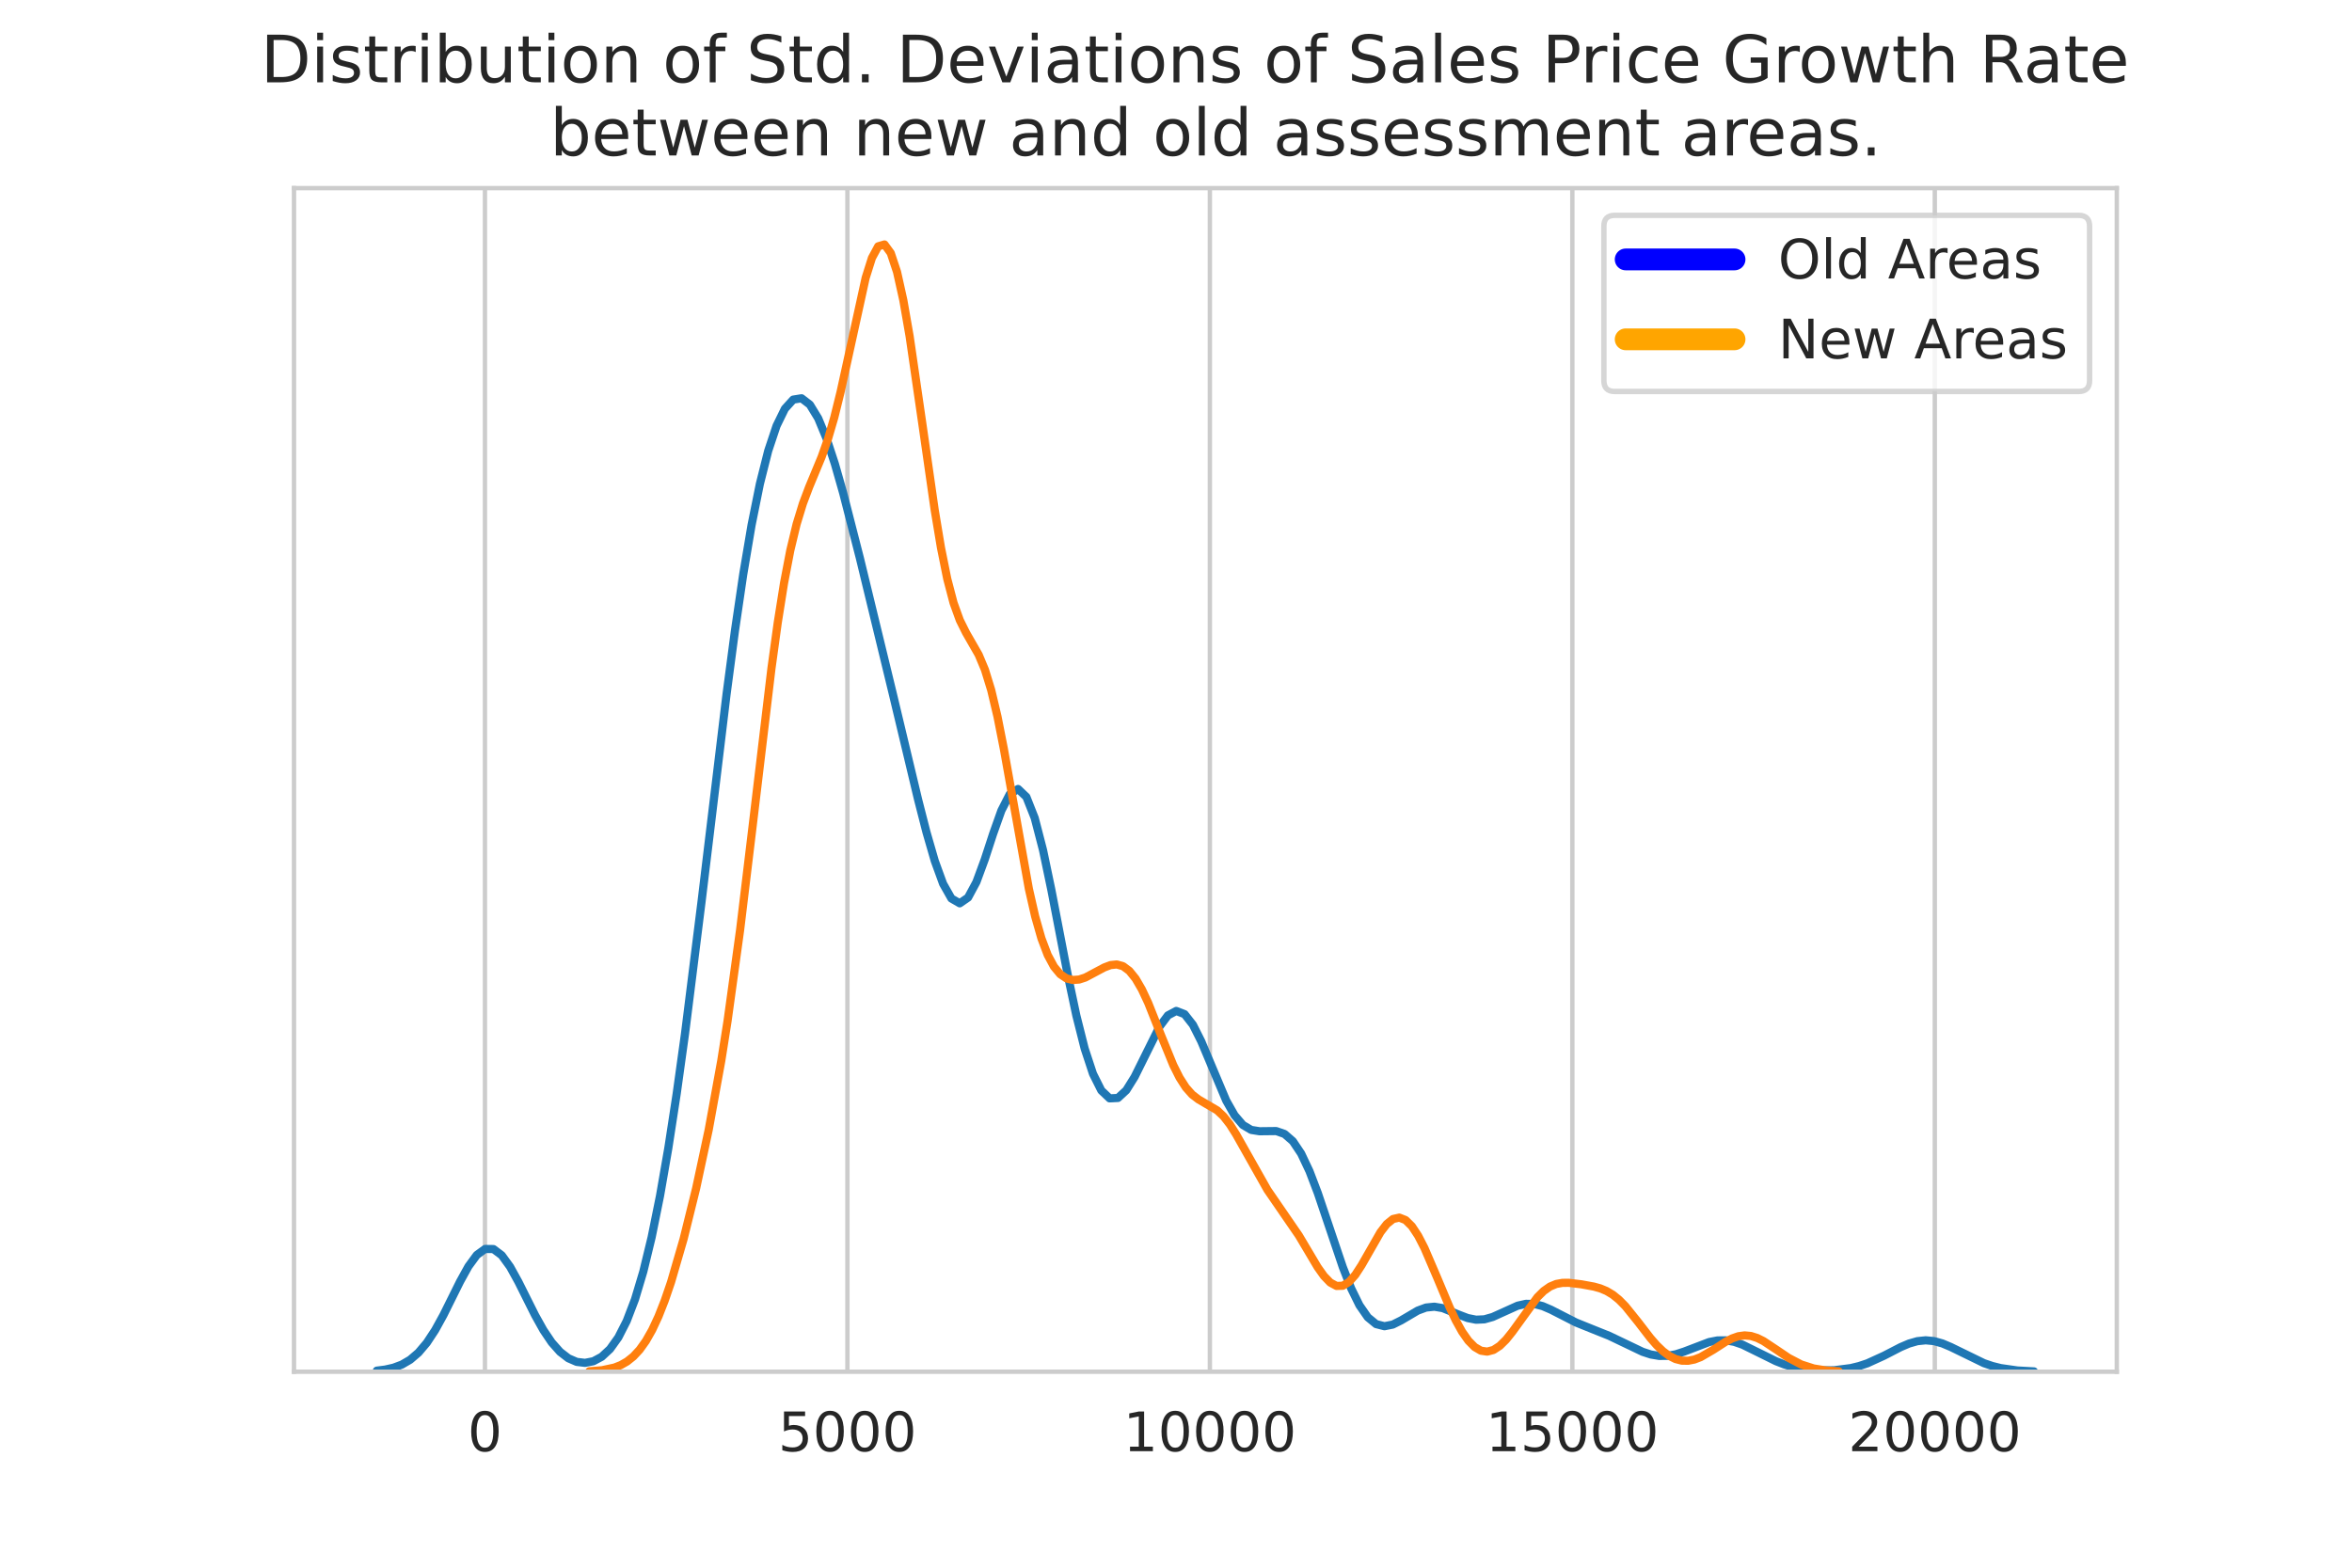 <?xml version="1.0" encoding="utf-8" standalone="no"?>
<!DOCTYPE svg PUBLIC "-//W3C//DTD SVG 1.1//EN"
  "http://www.w3.org/Graphics/SVG/1.1/DTD/svg11.dtd">
<!-- Created with matplotlib (https://matplotlib.org/) -->
<svg height="288pt" version="1.1" viewBox="0 0 432 288" width="432pt" xmlns="http://www.w3.org/2000/svg" xmlns:xlink="http://www.w3.org/1999/xlink">
 <defs>
  <style type="text/css">*{stroke-linecap:butt;stroke-linejoin:round;}</style>
 </defs>
 <g id="figure_1">
  <g id="patch_1">
   <path d="M 0 288 
L 432 288 
L 432 0 
L 0 0 
z
" style="fill:#ffffff;"/>
  </g>
  <g id="axes_1">
   <g id="patch_2">
    <path d="M 54 252 
L 388.8 252 
L 388.8 34.56 
L 54 34.56 
z
" style="fill:#ffffff;"/>
   </g>
   <g id="matplotlib.axis_1">
    <g id="xtick_1">
     <g id="line2d_1">
      <path clip-path="url(#p323d92853d)" d="M 89.072 252 
L 89.072 34.56 
" style="fill:none;stroke:#cccccc;stroke-linecap:round;stroke-width:0.8;"/>
     </g>
     <g id="text_1">
      <!-- 0 -->
      <g style="fill:#262626;" transform="translate(85.89 266.598)scale(0.1 -0.1)">
       <defs>
        <path d="M 31.781 66.406 
Q 24.172 66.406 20.328 58.906 
Q 16.5 51.422 16.5 36.375 
Q 16.5 21.391 20.328 13.891 
Q 24.172 6.391 31.781 6.391 
Q 39.453 6.391 43.281 13.891 
Q 47.125 21.391 47.125 36.375 
Q 47.125 51.422 43.281 58.906 
Q 39.453 66.406 31.781 66.406 
z
M 31.781 74.219 
Q 44.047 74.219 50.516 64.516 
Q 56.984 54.828 56.984 36.375 
Q 56.984 17.969 50.516 8.266 
Q 44.047 -1.422 31.781 -1.422 
Q 19.531 -1.422 13.062 8.266 
Q 6.594 17.969 6.594 36.375 
Q 6.594 54.828 13.062 64.516 
Q 19.531 74.219 31.781 74.219 
z
" id="DejaVuSans-48"/>
       </defs>
       <use xlink:href="#DejaVuSans-48"/>
      </g>
     </g>
    </g>
    <g id="xtick_2">
     <g id="line2d_2">
      <path clip-path="url(#p323d92853d)" d="M 155.647 252 
L 155.647 34.56 
" style="fill:none;stroke:#cccccc;stroke-linecap:round;stroke-width:0.8;"/>
     </g>
     <g id="text_2">
      <!-- 5000 -->
      <g style="fill:#262626;" transform="translate(142.922 266.598)scale(0.1 -0.1)">
       <defs>
        <path d="M 10.797 72.906 
L 49.516 72.906 
L 49.516 64.594 
L 19.828 64.594 
L 19.828 46.734 
Q 21.969 47.469 24.109 47.828 
Q 26.266 48.188 28.422 48.188 
Q 40.625 48.188 47.75 41.5 
Q 54.891 34.812 54.891 23.391 
Q 54.891 11.625 47.562 5.094 
Q 40.234 -1.422 26.906 -1.422 
Q 22.312 -1.422 17.547 -0.641 
Q 12.797 0.141 7.719 1.703 
L 7.719 11.625 
Q 12.109 9.234 16.797 8.062 
Q 21.484 6.891 26.703 6.891 
Q 35.156 6.891 40.078 11.328 
Q 45.016 15.766 45.016 23.391 
Q 45.016 31 40.078 35.438 
Q 35.156 39.891 26.703 39.891 
Q 22.75 39.891 18.812 39.016 
Q 14.891 38.141 10.797 36.281 
z
" id="DejaVuSans-53"/>
       </defs>
       <use xlink:href="#DejaVuSans-53"/>
       <use x="63.623" xlink:href="#DejaVuSans-48"/>
       <use x="127.246" xlink:href="#DejaVuSans-48"/>
       <use x="190.869" xlink:href="#DejaVuSans-48"/>
      </g>
     </g>
    </g>
    <g id="xtick_3">
     <g id="line2d_3">
      <path clip-path="url(#p323d92853d)" d="M 222.222 252 
L 222.222 34.56 
" style="fill:none;stroke:#cccccc;stroke-linecap:round;stroke-width:0.8;"/>
     </g>
     <g id="text_3">
      <!-- 10000 -->
      <g style="fill:#262626;" transform="translate(206.316 266.598)scale(0.1 -0.1)">
       <defs>
        <path d="M 12.406 8.297 
L 28.516 8.297 
L 28.516 63.922 
L 10.984 60.406 
L 10.984 69.391 
L 28.422 72.906 
L 38.281 72.906 
L 38.281 8.297 
L 54.391 8.297 
L 54.391 0 
L 12.406 0 
z
" id="DejaVuSans-49"/>
       </defs>
       <use xlink:href="#DejaVuSans-49"/>
       <use x="63.623" xlink:href="#DejaVuSans-48"/>
       <use x="127.246" xlink:href="#DejaVuSans-48"/>
       <use x="190.869" xlink:href="#DejaVuSans-48"/>
       <use x="254.492" xlink:href="#DejaVuSans-48"/>
      </g>
     </g>
    </g>
    <g id="xtick_4">
     <g id="line2d_4">
      <path clip-path="url(#p323d92853d)" d="M 288.798 252 
L 288.798 34.56 
" style="fill:none;stroke:#cccccc;stroke-linecap:round;stroke-width:0.8;"/>
     </g>
     <g id="text_4">
      <!-- 15000 -->
      <g style="fill:#262626;" transform="translate(272.891 266.598)scale(0.1 -0.1)">
       <use xlink:href="#DejaVuSans-49"/>
       <use x="63.623" xlink:href="#DejaVuSans-53"/>
       <use x="127.246" xlink:href="#DejaVuSans-48"/>
       <use x="190.869" xlink:href="#DejaVuSans-48"/>
       <use x="254.492" xlink:href="#DejaVuSans-48"/>
      </g>
     </g>
    </g>
    <g id="xtick_5">
     <g id="line2d_5">
      <path clip-path="url(#p323d92853d)" d="M 355.373 252 
L 355.373 34.56 
" style="fill:none;stroke:#cccccc;stroke-linecap:round;stroke-width:0.8;"/>
     </g>
     <g id="text_5">
      <!-- 20000 -->
      <g style="fill:#262626;" transform="translate(339.467 266.598)scale(0.1 -0.1)">
       <defs>
        <path d="M 19.188 8.297 
L 53.609 8.297 
L 53.609 0 
L 7.328 0 
L 7.328 8.297 
Q 12.938 14.109 22.625 23.891 
Q 32.328 33.688 34.812 36.531 
Q 39.547 41.844 41.422 45.531 
Q 43.312 49.219 43.312 52.781 
Q 43.312 58.594 39.234 62.25 
Q 35.156 65.922 28.609 65.922 
Q 23.969 65.922 18.812 64.312 
Q 13.672 62.703 7.812 59.422 
L 7.812 69.391 
Q 13.766 71.781 18.938 73 
Q 24.125 74.219 28.422 74.219 
Q 39.75 74.219 46.484 68.547 
Q 53.219 62.891 53.219 53.422 
Q 53.219 48.922 51.531 44.891 
Q 49.859 40.875 45.406 35.406 
Q 44.188 33.984 37.641 27.219 
Q 31.109 20.453 19.188 8.297 
z
" id="DejaVuSans-50"/>
       </defs>
       <use xlink:href="#DejaVuSans-50"/>
       <use x="63.623" xlink:href="#DejaVuSans-48"/>
       <use x="127.246" xlink:href="#DejaVuSans-48"/>
       <use x="190.869" xlink:href="#DejaVuSans-48"/>
       <use x="254.492" xlink:href="#DejaVuSans-48"/>
      </g>
     </g>
    </g>
   </g>
   <g id="line2d_6">
    <path clip-path="url(#p323d92853d)" d="M 69.218 251.799 
L 70.748 251.604 
L 72.277 251.261 
L 73.807 250.69 
L 75.336 249.798 
L 76.866 248.487 
L 78.395 246.681 
L 79.924 244.357 
L 81.454 241.577 
L 84.513 235.416 
L 86.042 232.65 
L 87.572 230.561 
L 89.101 229.445 
L 90.631 229.464 
L 92.16 230.614 
L 93.69 232.722 
L 95.219 235.491 
L 98.278 241.609 
L 99.807 244.35 
L 101.337 246.621 
L 102.866 248.347 
L 104.396 249.527 
L 105.925 250.191 
L 107.455 250.372 
L 108.984 250.073 
L 110.514 249.256 
L 112.043 247.836 
L 113.573 245.697 
L 115.102 242.698 
L 116.632 238.703 
L 118.161 233.593 
L 119.691 227.282 
L 121.22 219.73 
L 122.749 210.947 
L 124.279 200.992 
L 125.808 189.98 
L 128.867 165.549 
L 133.456 127.471 
L 134.985 115.909 
L 136.515 105.493 
L 138.044 96.445 
L 139.574 88.877 
L 141.103 82.811 
L 142.633 78.227 
L 144.162 75.097 
L 145.691 73.411 
L 147.221 73.166 
L 148.75 74.339 
L 150.28 76.851 
L 151.809 80.546 
L 153.339 85.203 
L 154.868 90.569 
L 157.927 102.49 
L 164.045 127.71 
L 168.633 146.9 
L 170.163 152.869 
L 171.692 158.158 
L 173.222 162.36 
L 174.751 165.063 
L 176.281 165.947 
L 177.81 164.887 
L 179.34 162.044 
L 180.869 157.897 
L 182.399 153.209 
L 183.928 148.907 
L 185.458 145.91 
L 186.987 144.944 
L 188.516 146.398 
L 190.046 150.264 
L 191.575 156.167 
L 193.105 163.474 
L 196.164 179.337 
L 197.693 186.552 
L 199.223 192.628 
L 200.752 197.271 
L 202.282 200.33 
L 203.811 201.781 
L 205.341 201.705 
L 206.87 200.291 
L 208.4 197.834 
L 212.988 188.58 
L 214.517 186.537 
L 216.047 185.72 
L 217.576 186.312 
L 219.106 188.263 
L 220.635 191.298 
L 225.224 202.189 
L 226.753 204.882 
L 228.283 206.669 
L 229.812 207.576 
L 231.342 207.821 
L 234.4 207.787 
L 235.93 208.316 
L 237.459 209.644 
L 238.989 211.93 
L 240.518 215.165 
L 242.048 219.182 
L 246.636 232.779 
L 248.166 236.674 
L 249.695 239.791 
L 251.225 241.992 
L 252.754 243.25 
L 254.284 243.642 
L 255.813 243.337 
L 257.342 242.575 
L 260.401 240.773 
L 261.931 240.208 
L 263.46 240.055 
L 264.99 240.315 
L 268.049 241.556 
L 269.578 242.138 
L 271.108 242.444 
L 272.637 242.375 
L 274.167 241.942 
L 278.755 239.868 
L 280.284 239.527 
L 281.814 239.558 
L 283.343 239.948 
L 284.873 240.607 
L 289.461 242.953 
L 292.52 244.187 
L 295.579 245.413 
L 301.697 248.34 
L 303.226 248.839 
L 304.756 249.096 
L 306.285 249.078 
L 307.815 248.793 
L 309.344 248.297 
L 313.933 246.547 
L 315.462 246.251 
L 316.992 246.233 
L 318.521 246.505 
L 320.051 247.033 
L 323.109 248.54 
L 326.168 250.051 
L 327.698 250.649 
L 329.227 251.108 
L 330.757 251.435 
L 333.816 251.756 
L 336.875 251.726 
L 339.934 251.332 
L 341.463 250.959 
L 342.993 250.45 
L 346.051 249.054 
L 349.11 247.475 
L 350.64 246.823 
L 352.169 246.385 
L 353.699 246.227 
L 355.228 246.374 
L 356.758 246.801 
L 358.287 247.447 
L 364.405 250.429 
L 365.934 250.946 
L 367.464 251.33 
L 370.523 251.769 
L 373.582 251.936 
L 373.582 251.936 
" style="fill:none;stroke:#1f77b4;stroke-linecap:round;stroke-width:1.5;"/>
   </g>
   <g id="line2d_7">
    <path clip-path="url(#p323d92853d)" d="M 108.257 251.916 
L 110.563 251.727 
L 112.869 251.232 
L 114.023 250.778 
L 115.176 250.12 
L 116.329 249.201 
L 117.482 247.962 
L 118.635 246.349 
L 119.789 244.318 
L 120.942 241.844 
L 122.095 238.917 
L 123.248 235.552 
L 125.554 227.627 
L 127.861 218.307 
L 130.167 207.563 
L 132.474 194.892 
L 133.627 187.605 
L 135.933 170.875 
L 138.239 151.741 
L 141.699 122.761 
L 142.852 114.381 
L 144.005 107.12 
L 145.158 101.102 
L 146.312 96.298 
L 147.465 92.524 
L 148.618 89.466 
L 150.924 83.904 
L 152.078 80.639 
L 153.231 76.707 
L 154.384 72.048 
L 158.997 51.049 
L 160.15 47.389 
L 161.303 45.252 
L 162.456 44.911 
L 163.609 46.49 
L 164.762 49.958 
L 165.916 55.143 
L 167.069 61.754 
L 169.375 77.619 
L 171.682 93.715 
L 172.835 100.64 
L 173.988 106.357 
L 175.141 110.752 
L 176.294 113.942 
L 177.447 116.257 
L 179.754 120.283 
L 180.907 123.036 
L 182.06 126.786 
L 183.213 131.647 
L 184.367 137.501 
L 188.979 163.298 
L 190.132 168.356 
L 191.286 172.403 
L 192.439 175.448 
L 193.592 177.59 
L 194.745 178.973 
L 195.898 179.746 
L 197.051 180.036 
L 198.205 179.95 
L 199.358 179.576 
L 201.664 178.35 
L 202.817 177.734 
L 203.971 177.297 
L 205.124 177.179 
L 206.277 177.504 
L 207.43 178.36 
L 208.583 179.788 
L 209.736 181.773 
L 210.89 184.24 
L 213.196 190.037 
L 215.502 195.682 
L 216.656 197.98 
L 217.809 199.779 
L 218.962 201.077 
L 220.115 201.963 
L 223.575 203.99 
L 224.728 205.08 
L 225.881 206.551 
L 227.034 208.376 
L 232.8 218.592 
L 238.566 226.976 
L 242.025 232.803 
L 243.179 234.424 
L 244.332 235.616 
L 245.485 236.238 
L 246.638 236.205 
L 247.791 235.502 
L 248.945 234.191 
L 250.098 232.412 
L 253.557 226.369 
L 254.71 224.873 
L 255.864 223.944 
L 257.017 223.686 
L 258.17 224.137 
L 259.323 225.275 
L 260.476 227.023 
L 261.629 229.266 
L 263.936 234.641 
L 266.242 240.14 
L 267.395 242.574 
L 268.549 244.651 
L 269.702 246.296 
L 270.855 247.463 
L 272.008 248.134 
L 273.161 248.306 
L 274.314 247.999 
L 275.468 247.248 
L 276.621 246.114 
L 277.774 244.678 
L 282.387 238.309 
L 283.54 237.167 
L 284.693 236.358 
L 285.846 235.877 
L 286.999 235.673 
L 288.153 235.667 
L 290.459 235.94 
L 292.765 236.363 
L 293.918 236.686 
L 295.072 237.163 
L 296.225 237.851 
L 297.378 238.784 
L 298.531 239.957 
L 300.838 242.824 
L 303.144 245.818 
L 304.297 247.137 
L 305.45 248.244 
L 306.603 249.096 
L 307.757 249.671 
L 308.91 249.965 
L 310.063 249.987 
L 311.216 249.76 
L 312.369 249.316 
L 314.676 247.974 
L 316.982 246.487 
L 318.135 245.888 
L 319.288 245.485 
L 320.442 245.327 
L 321.595 245.435 
L 322.748 245.798 
L 323.901 246.372 
L 326.207 247.898 
L 328.514 249.457 
L 330.82 250.66 
L 333.127 251.4 
L 335.433 251.771 
L 337.739 251.926 
L 337.739 251.926 
" style="fill:none;stroke:#ff7f0e;stroke-linecap:round;stroke-width:1.5;"/>
   </g>
   <g id="patch_3">
    <path d="M 54 252 
L 54 34.56 
" style="fill:none;stroke:#cccccc;stroke-linecap:square;stroke-linejoin:miter;stroke-width:0.8;"/>
   </g>
   <g id="patch_4">
    <path d="M 388.8 252 
L 388.8 34.56 
" style="fill:none;stroke:#cccccc;stroke-linecap:square;stroke-linejoin:miter;stroke-width:0.8;"/>
   </g>
   <g id="patch_5">
    <path d="M 54 252 
L 388.8 252 
" style="fill:none;stroke:#cccccc;stroke-linecap:square;stroke-linejoin:miter;stroke-width:0.8;"/>
   </g>
   <g id="patch_6">
    <path d="M 54 34.56 
L 388.8 34.56 
" style="fill:none;stroke:#cccccc;stroke-linecap:square;stroke-linejoin:miter;stroke-width:0.8;"/>
   </g>
   <g id="text_6">
    <!-- Distribution of Std. Deviations of Sales Price Growth Rate  -->
    <g style="fill:#262626;" transform="translate(47.89 15.123)scale(0.12 -0.12)">
     <defs>
      <path d="M 19.672 64.797 
L 19.672 8.109 
L 31.594 8.109 
Q 46.688 8.109 53.688 14.938 
Q 60.688 21.781 60.688 36.531 
Q 60.688 51.172 53.688 57.984 
Q 46.688 64.797 31.594 64.797 
z
M 9.812 72.906 
L 30.078 72.906 
Q 51.266 72.906 61.172 64.094 
Q 71.094 55.281 71.094 36.531 
Q 71.094 17.672 61.125 8.828 
Q 51.172 0 30.078 0 
L 9.812 0 
z
" id="DejaVuSans-68"/>
      <path d="M 9.422 54.688 
L 18.406 54.688 
L 18.406 0 
L 9.422 0 
z
M 9.422 75.984 
L 18.406 75.984 
L 18.406 64.594 
L 9.422 64.594 
z
" id="DejaVuSans-105"/>
      <path d="M 44.281 53.078 
L 44.281 44.578 
Q 40.484 46.531 36.375 47.5 
Q 32.281 48.484 27.875 48.484 
Q 21.188 48.484 17.844 46.438 
Q 14.5 44.391 14.5 40.281 
Q 14.5 37.156 16.891 35.375 
Q 19.281 33.594 26.516 31.984 
L 29.594 31.297 
Q 39.156 29.25 43.188 25.516 
Q 47.219 21.781 47.219 15.094 
Q 47.219 7.469 41.188 3.016 
Q 35.156 -1.422 24.609 -1.422 
Q 20.219 -1.422 15.453 -0.562 
Q 10.688 0.297 5.422 2 
L 5.422 11.281 
Q 10.406 8.688 15.234 7.391 
Q 20.062 6.109 24.812 6.109 
Q 31.156 6.109 34.562 8.281 
Q 37.984 10.453 37.984 14.406 
Q 37.984 18.062 35.516 20.016 
Q 33.062 21.969 24.703 23.781 
L 21.578 24.516 
Q 13.234 26.266 9.516 29.906 
Q 5.812 33.547 5.812 39.891 
Q 5.812 47.609 11.281 51.797 
Q 16.75 56 26.812 56 
Q 31.781 56 36.172 55.266 
Q 40.578 54.547 44.281 53.078 
z
" id="DejaVuSans-115"/>
      <path d="M 18.312 70.219 
L 18.312 54.688 
L 36.812 54.688 
L 36.812 47.703 
L 18.312 47.703 
L 18.312 18.016 
Q 18.312 11.328 20.141 9.422 
Q 21.969 7.516 27.594 7.516 
L 36.812 7.516 
L 36.812 0 
L 27.594 0 
Q 17.188 0 13.234 3.875 
Q 9.281 7.766 9.281 18.016 
L 9.281 47.703 
L 2.688 47.703 
L 2.688 54.688 
L 9.281 54.688 
L 9.281 70.219 
z
" id="DejaVuSans-116"/>
      <path d="M 41.109 46.297 
Q 39.594 47.172 37.812 47.578 
Q 36.031 48 33.891 48 
Q 26.266 48 22.188 43.047 
Q 18.109 38.094 18.109 28.812 
L 18.109 0 
L 9.078 0 
L 9.078 54.688 
L 18.109 54.688 
L 18.109 46.188 
Q 20.953 51.172 25.484 53.578 
Q 30.031 56 36.531 56 
Q 37.453 56 38.578 55.875 
Q 39.703 55.766 41.062 55.516 
z
" id="DejaVuSans-114"/>
      <path d="M 48.688 27.297 
Q 48.688 37.203 44.609 42.844 
Q 40.531 48.484 33.406 48.484 
Q 26.266 48.484 22.188 42.844 
Q 18.109 37.203 18.109 27.297 
Q 18.109 17.391 22.188 11.75 
Q 26.266 6.109 33.406 6.109 
Q 40.531 6.109 44.609 11.75 
Q 48.688 17.391 48.688 27.297 
z
M 18.109 46.391 
Q 20.953 51.266 25.266 53.625 
Q 29.594 56 35.594 56 
Q 45.562 56 51.781 48.094 
Q 58.016 40.188 58.016 27.297 
Q 58.016 14.406 51.781 6.484 
Q 45.562 -1.422 35.594 -1.422 
Q 29.594 -1.422 25.266 0.953 
Q 20.953 3.328 18.109 8.203 
L 18.109 0 
L 9.078 0 
L 9.078 75.984 
L 18.109 75.984 
z
" id="DejaVuSans-98"/>
      <path d="M 8.5 21.578 
L 8.5 54.688 
L 17.484 54.688 
L 17.484 21.922 
Q 17.484 14.156 20.5 10.266 
Q 23.531 6.391 29.594 6.391 
Q 36.859 6.391 41.078 11.031 
Q 45.312 15.672 45.312 23.688 
L 45.312 54.688 
L 54.297 54.688 
L 54.297 0 
L 45.312 0 
L 45.312 8.406 
Q 42.047 3.422 37.719 1 
Q 33.406 -1.422 27.688 -1.422 
Q 18.266 -1.422 13.375 4.438 
Q 8.5 10.297 8.5 21.578 
z
M 31.109 56 
z
" id="DejaVuSans-117"/>
      <path d="M 30.609 48.391 
Q 23.391 48.391 19.188 42.75 
Q 14.984 37.109 14.984 27.297 
Q 14.984 17.484 19.156 11.844 
Q 23.344 6.203 30.609 6.203 
Q 37.797 6.203 41.984 11.859 
Q 46.188 17.531 46.188 27.297 
Q 46.188 37.016 41.984 42.703 
Q 37.797 48.391 30.609 48.391 
z
M 30.609 56 
Q 42.328 56 49.016 48.375 
Q 55.719 40.766 55.719 27.297 
Q 55.719 13.875 49.016 6.219 
Q 42.328 -1.422 30.609 -1.422 
Q 18.844 -1.422 12.172 6.219 
Q 5.516 13.875 5.516 27.297 
Q 5.516 40.766 12.172 48.375 
Q 18.844 56 30.609 56 
z
" id="DejaVuSans-111"/>
      <path d="M 54.891 33.016 
L 54.891 0 
L 45.906 0 
L 45.906 32.719 
Q 45.906 40.484 42.875 44.328 
Q 39.844 48.188 33.797 48.188 
Q 26.516 48.188 22.312 43.547 
Q 18.109 38.922 18.109 30.906 
L 18.109 0 
L 9.078 0 
L 9.078 54.688 
L 18.109 54.688 
L 18.109 46.188 
Q 21.344 51.125 25.703 53.562 
Q 30.078 56 35.797 56 
Q 45.219 56 50.047 50.172 
Q 54.891 44.344 54.891 33.016 
z
" id="DejaVuSans-110"/>
      <path id="DejaVuSans-32"/>
      <path d="M 37.109 75.984 
L 37.109 68.5 
L 28.516 68.5 
Q 23.688 68.5 21.797 66.547 
Q 19.922 64.594 19.922 59.516 
L 19.922 54.688 
L 34.719 54.688 
L 34.719 47.703 
L 19.922 47.703 
L 19.922 0 
L 10.891 0 
L 10.891 47.703 
L 2.297 47.703 
L 2.297 54.688 
L 10.891 54.688 
L 10.891 58.5 
Q 10.891 67.625 15.141 71.797 
Q 19.391 75.984 28.609 75.984 
z
" id="DejaVuSans-102"/>
      <path d="M 53.516 70.516 
L 53.516 60.891 
Q 47.906 63.578 42.922 64.891 
Q 37.938 66.219 33.297 66.219 
Q 25.25 66.219 20.875 63.094 
Q 16.5 59.969 16.5 54.203 
Q 16.5 49.359 19.406 46.891 
Q 22.312 44.438 30.422 42.922 
L 36.375 41.703 
Q 47.406 39.594 52.656 34.297 
Q 57.906 29 57.906 20.125 
Q 57.906 9.516 50.797 4.047 
Q 43.703 -1.422 29.984 -1.422 
Q 24.812 -1.422 18.969 -0.25 
Q 13.141 0.922 6.891 3.219 
L 6.891 13.375 
Q 12.891 10.016 18.656 8.297 
Q 24.422 6.594 29.984 6.594 
Q 38.422 6.594 43.016 9.906 
Q 47.609 13.234 47.609 19.391 
Q 47.609 24.75 44.312 27.781 
Q 41.016 30.812 33.5 32.328 
L 27.484 33.5 
Q 16.453 35.688 11.516 40.375 
Q 6.594 45.062 6.594 53.422 
Q 6.594 63.094 13.406 68.656 
Q 20.219 74.219 32.172 74.219 
Q 37.312 74.219 42.625 73.281 
Q 47.953 72.359 53.516 70.516 
z
" id="DejaVuSans-83"/>
      <path d="M 45.406 46.391 
L 45.406 75.984 
L 54.391 75.984 
L 54.391 0 
L 45.406 0 
L 45.406 8.203 
Q 42.578 3.328 38.25 0.953 
Q 33.938 -1.422 27.875 -1.422 
Q 17.969 -1.422 11.734 6.484 
Q 5.516 14.406 5.516 27.297 
Q 5.516 40.188 11.734 48.094 
Q 17.969 56 27.875 56 
Q 33.938 56 38.25 53.625 
Q 42.578 51.266 45.406 46.391 
z
M 14.797 27.297 
Q 14.797 17.391 18.875 11.75 
Q 22.953 6.109 30.078 6.109 
Q 37.203 6.109 41.297 11.75 
Q 45.406 17.391 45.406 27.297 
Q 45.406 37.203 41.297 42.844 
Q 37.203 48.484 30.078 48.484 
Q 22.953 48.484 18.875 42.844 
Q 14.797 37.203 14.797 27.297 
z
" id="DejaVuSans-100"/>
      <path d="M 10.688 12.406 
L 21 12.406 
L 21 0 
L 10.688 0 
z
" id="DejaVuSans-46"/>
      <path d="M 56.203 29.594 
L 56.203 25.203 
L 14.891 25.203 
Q 15.484 15.922 20.484 11.062 
Q 25.484 6.203 34.422 6.203 
Q 39.594 6.203 44.453 7.469 
Q 49.312 8.734 54.109 11.281 
L 54.109 2.781 
Q 49.266 0.734 44.188 -0.344 
Q 39.109 -1.422 33.891 -1.422 
Q 20.797 -1.422 13.156 6.188 
Q 5.516 13.812 5.516 26.812 
Q 5.516 40.234 12.766 48.109 
Q 20.016 56 32.328 56 
Q 43.359 56 49.781 48.891 
Q 56.203 41.797 56.203 29.594 
z
M 47.219 32.234 
Q 47.125 39.594 43.094 43.984 
Q 39.062 48.391 32.422 48.391 
Q 24.906 48.391 20.391 44.141 
Q 15.875 39.891 15.188 32.172 
z
" id="DejaVuSans-101"/>
      <path d="M 2.984 54.688 
L 12.5 54.688 
L 29.594 8.797 
L 46.688 54.688 
L 56.203 54.688 
L 35.688 0 
L 23.484 0 
z
" id="DejaVuSans-118"/>
      <path d="M 34.281 27.484 
Q 23.391 27.484 19.188 25 
Q 14.984 22.516 14.984 16.5 
Q 14.984 11.719 18.141 8.906 
Q 21.297 6.109 26.703 6.109 
Q 34.188 6.109 38.703 11.406 
Q 43.219 16.703 43.219 25.484 
L 43.219 27.484 
z
M 52.203 31.203 
L 52.203 0 
L 43.219 0 
L 43.219 8.297 
Q 40.141 3.328 35.547 0.953 
Q 30.953 -1.422 24.312 -1.422 
Q 15.922 -1.422 10.953 3.297 
Q 6 8.016 6 15.922 
Q 6 25.141 12.172 29.828 
Q 18.359 34.516 30.609 34.516 
L 43.219 34.516 
L 43.219 35.406 
Q 43.219 41.609 39.141 45 
Q 35.062 48.391 27.688 48.391 
Q 23 48.391 18.547 47.266 
Q 14.109 46.141 10.016 43.891 
L 10.016 52.203 
Q 14.938 54.109 19.578 55.047 
Q 24.219 56 28.609 56 
Q 40.484 56 46.344 49.844 
Q 52.203 43.703 52.203 31.203 
z
" id="DejaVuSans-97"/>
      <path d="M 9.422 75.984 
L 18.406 75.984 
L 18.406 0 
L 9.422 0 
z
" id="DejaVuSans-108"/>
      <path d="M 19.672 64.797 
L 19.672 37.406 
L 32.078 37.406 
Q 38.969 37.406 42.719 40.969 
Q 46.484 44.531 46.484 51.125 
Q 46.484 57.672 42.719 61.234 
Q 38.969 64.797 32.078 64.797 
z
M 9.812 72.906 
L 32.078 72.906 
Q 44.344 72.906 50.609 67.359 
Q 56.891 61.812 56.891 51.125 
Q 56.891 40.328 50.609 34.812 
Q 44.344 29.297 32.078 29.297 
L 19.672 29.297 
L 19.672 0 
L 9.812 0 
z
" id="DejaVuSans-80"/>
      <path d="M 48.781 52.594 
L 48.781 44.188 
Q 44.969 46.297 41.141 47.344 
Q 37.312 48.391 33.406 48.391 
Q 24.656 48.391 19.812 42.844 
Q 14.984 37.312 14.984 27.297 
Q 14.984 17.281 19.812 11.734 
Q 24.656 6.203 33.406 6.203 
Q 37.312 6.203 41.141 7.25 
Q 44.969 8.297 48.781 10.406 
L 48.781 2.094 
Q 45.016 0.344 40.984 -0.531 
Q 36.969 -1.422 32.422 -1.422 
Q 20.062 -1.422 12.781 6.344 
Q 5.516 14.109 5.516 27.297 
Q 5.516 40.672 12.859 48.328 
Q 20.219 56 33.016 56 
Q 37.156 56 41.109 55.141 
Q 45.062 54.297 48.781 52.594 
z
" id="DejaVuSans-99"/>
      <path d="M 59.516 10.406 
L 59.516 29.984 
L 43.406 29.984 
L 43.406 38.094 
L 69.281 38.094 
L 69.281 6.781 
Q 63.578 2.734 56.688 0.656 
Q 49.812 -1.422 42 -1.422 
Q 24.906 -1.422 15.25 8.562 
Q 5.609 18.562 5.609 36.375 
Q 5.609 54.25 15.25 64.234 
Q 24.906 74.219 42 74.219 
Q 49.125 74.219 55.547 72.453 
Q 61.969 70.703 67.391 67.281 
L 67.391 56.781 
Q 61.922 61.422 55.766 63.766 
Q 49.609 66.109 42.828 66.109 
Q 29.438 66.109 22.719 58.641 
Q 16.016 51.172 16.016 36.375 
Q 16.016 21.625 22.719 14.156 
Q 29.438 6.688 42.828 6.688 
Q 48.047 6.688 52.141 7.594 
Q 56.25 8.5 59.516 10.406 
z
" id="DejaVuSans-71"/>
      <path d="M 4.203 54.688 
L 13.188 54.688 
L 24.422 12.016 
L 35.594 54.688 
L 46.188 54.688 
L 57.422 12.016 
L 68.609 54.688 
L 77.594 54.688 
L 63.281 0 
L 52.688 0 
L 40.922 44.828 
L 29.109 0 
L 18.5 0 
z
" id="DejaVuSans-119"/>
      <path d="M 54.891 33.016 
L 54.891 0 
L 45.906 0 
L 45.906 32.719 
Q 45.906 40.484 42.875 44.328 
Q 39.844 48.188 33.797 48.188 
Q 26.516 48.188 22.312 43.547 
Q 18.109 38.922 18.109 30.906 
L 18.109 0 
L 9.078 0 
L 9.078 75.984 
L 18.109 75.984 
L 18.109 46.188 
Q 21.344 51.125 25.703 53.562 
Q 30.078 56 35.797 56 
Q 45.219 56 50.047 50.172 
Q 54.891 44.344 54.891 33.016 
z
" id="DejaVuSans-104"/>
      <path d="M 44.391 34.188 
Q 47.562 33.109 50.562 29.594 
Q 53.562 26.078 56.594 19.922 
L 66.609 0 
L 56 0 
L 46.688 18.703 
Q 43.062 26.031 39.672 28.422 
Q 36.281 30.812 30.422 30.812 
L 19.672 30.812 
L 19.672 0 
L 9.812 0 
L 9.812 72.906 
L 32.078 72.906 
Q 44.578 72.906 50.734 67.672 
Q 56.891 62.453 56.891 51.906 
Q 56.891 45.016 53.688 40.469 
Q 50.484 35.938 44.391 34.188 
z
M 19.672 64.797 
L 19.672 38.922 
L 32.078 38.922 
Q 39.203 38.922 42.844 42.219 
Q 46.484 45.516 46.484 51.906 
Q 46.484 58.297 42.844 61.547 
Q 39.203 64.797 32.078 64.797 
z
" id="DejaVuSans-82"/>
     </defs>
     <use xlink:href="#DejaVuSans-68"/>
     <use x="77.002" xlink:href="#DejaVuSans-105"/>
     <use x="104.785" xlink:href="#DejaVuSans-115"/>
     <use x="156.885" xlink:href="#DejaVuSans-116"/>
     <use x="196.094" xlink:href="#DejaVuSans-114"/>
     <use x="237.207" xlink:href="#DejaVuSans-105"/>
     <use x="264.99" xlink:href="#DejaVuSans-98"/>
     <use x="328.467" xlink:href="#DejaVuSans-117"/>
     <use x="391.846" xlink:href="#DejaVuSans-116"/>
     <use x="431.055" xlink:href="#DejaVuSans-105"/>
     <use x="458.838" xlink:href="#DejaVuSans-111"/>
     <use x="520.02" xlink:href="#DejaVuSans-110"/>
     <use x="583.398" xlink:href="#DejaVuSans-32"/>
     <use x="615.186" xlink:href="#DejaVuSans-111"/>
     <use x="676.367" xlink:href="#DejaVuSans-102"/>
     <use x="711.572" xlink:href="#DejaVuSans-32"/>
     <use x="743.359" xlink:href="#DejaVuSans-83"/>
     <use x="806.836" xlink:href="#DejaVuSans-116"/>
     <use x="846.045" xlink:href="#DejaVuSans-100"/>
     <use x="909.521" xlink:href="#DejaVuSans-46"/>
     <use x="941.309" xlink:href="#DejaVuSans-32"/>
     <use x="973.096" xlink:href="#DejaVuSans-68"/>
     <use x="1050.098" xlink:href="#DejaVuSans-101"/>
     <use x="1111.621" xlink:href="#DejaVuSans-118"/>
     <use x="1170.801" xlink:href="#DejaVuSans-105"/>
     <use x="1198.584" xlink:href="#DejaVuSans-97"/>
     <use x="1259.863" xlink:href="#DejaVuSans-116"/>
     <use x="1299.072" xlink:href="#DejaVuSans-105"/>
     <use x="1326.855" xlink:href="#DejaVuSans-111"/>
     <use x="1388.037" xlink:href="#DejaVuSans-110"/>
     <use x="1451.416" xlink:href="#DejaVuSans-115"/>
     <use x="1503.516" xlink:href="#DejaVuSans-32"/>
     <use x="1535.303" xlink:href="#DejaVuSans-111"/>
     <use x="1596.484" xlink:href="#DejaVuSans-102"/>
     <use x="1631.689" xlink:href="#DejaVuSans-32"/>
     <use x="1663.477" xlink:href="#DejaVuSans-83"/>
     <use x="1726.953" xlink:href="#DejaVuSans-97"/>
     <use x="1788.232" xlink:href="#DejaVuSans-108"/>
     <use x="1816.016" xlink:href="#DejaVuSans-101"/>
     <use x="1877.539" xlink:href="#DejaVuSans-115"/>
     <use x="1929.639" xlink:href="#DejaVuSans-32"/>
     <use x="1961.426" xlink:href="#DejaVuSans-80"/>
     <use x="2019.979" xlink:href="#DejaVuSans-114"/>
     <use x="2061.092" xlink:href="#DejaVuSans-105"/>
     <use x="2088.875" xlink:href="#DejaVuSans-99"/>
     <use x="2143.855" xlink:href="#DejaVuSans-101"/>
     <use x="2205.379" xlink:href="#DejaVuSans-32"/>
     <use x="2237.166" xlink:href="#DejaVuSans-71"/>
     <use x="2314.656" xlink:href="#DejaVuSans-114"/>
     <use x="2353.52" xlink:href="#DejaVuSans-111"/>
     <use x="2414.701" xlink:href="#DejaVuSans-119"/>
     <use x="2496.488" xlink:href="#DejaVuSans-116"/>
     <use x="2535.697" xlink:href="#DejaVuSans-104"/>
     <use x="2599.076" xlink:href="#DejaVuSans-32"/>
     <use x="2630.863" xlink:href="#DejaVuSans-82"/>
     <use x="2698.096" xlink:href="#DejaVuSans-97"/>
     <use x="2759.375" xlink:href="#DejaVuSans-116"/>
     <use x="2798.584" xlink:href="#DejaVuSans-101"/>
     <use x="2860.107" xlink:href="#DejaVuSans-32"/>
    </g>
    <!--  between new and old assessment areas. -->
    <g style="fill:#262626;" transform="translate(97.204 28.56)scale(0.12 -0.12)">
     <defs>
      <path d="M 52 44.188 
Q 55.375 50.25 60.062 53.125 
Q 64.75 56 71.094 56 
Q 79.641 56 84.281 50.016 
Q 88.922 44.047 88.922 33.016 
L 88.922 0 
L 79.891 0 
L 79.891 32.719 
Q 79.891 40.578 77.094 44.375 
Q 74.312 48.188 68.609 48.188 
Q 61.625 48.188 57.562 43.547 
Q 53.516 38.922 53.516 30.906 
L 53.516 0 
L 44.484 0 
L 44.484 32.719 
Q 44.484 40.625 41.703 44.406 
Q 38.922 48.188 33.109 48.188 
Q 26.219 48.188 22.156 43.531 
Q 18.109 38.875 18.109 30.906 
L 18.109 0 
L 9.078 0 
L 9.078 54.688 
L 18.109 54.688 
L 18.109 46.188 
Q 21.188 51.219 25.484 53.609 
Q 29.781 56 35.688 56 
Q 41.656 56 45.828 52.969 
Q 50 49.953 52 44.188 
z
" id="DejaVuSans-109"/>
     </defs>
     <use xlink:href="#DejaVuSans-32"/>
     <use x="31.787" xlink:href="#DejaVuSans-98"/>
     <use x="95.264" xlink:href="#DejaVuSans-101"/>
     <use x="156.787" xlink:href="#DejaVuSans-116"/>
     <use x="195.996" xlink:href="#DejaVuSans-119"/>
     <use x="277.783" xlink:href="#DejaVuSans-101"/>
     <use x="339.307" xlink:href="#DejaVuSans-101"/>
     <use x="400.83" xlink:href="#DejaVuSans-110"/>
     <use x="464.209" xlink:href="#DejaVuSans-32"/>
     <use x="495.996" xlink:href="#DejaVuSans-110"/>
     <use x="559.375" xlink:href="#DejaVuSans-101"/>
     <use x="620.898" xlink:href="#DejaVuSans-119"/>
     <use x="702.686" xlink:href="#DejaVuSans-32"/>
     <use x="734.473" xlink:href="#DejaVuSans-97"/>
     <use x="795.752" xlink:href="#DejaVuSans-110"/>
     <use x="859.131" xlink:href="#DejaVuSans-100"/>
     <use x="922.607" xlink:href="#DejaVuSans-32"/>
     <use x="954.395" xlink:href="#DejaVuSans-111"/>
     <use x="1015.576" xlink:href="#DejaVuSans-108"/>
     <use x="1043.359" xlink:href="#DejaVuSans-100"/>
     <use x="1106.836" xlink:href="#DejaVuSans-32"/>
     <use x="1138.623" xlink:href="#DejaVuSans-97"/>
     <use x="1199.902" xlink:href="#DejaVuSans-115"/>
     <use x="1252.002" xlink:href="#DejaVuSans-115"/>
     <use x="1304.102" xlink:href="#DejaVuSans-101"/>
     <use x="1365.625" xlink:href="#DejaVuSans-115"/>
     <use x="1417.725" xlink:href="#DejaVuSans-115"/>
     <use x="1469.824" xlink:href="#DejaVuSans-109"/>
     <use x="1567.236" xlink:href="#DejaVuSans-101"/>
     <use x="1628.76" xlink:href="#DejaVuSans-110"/>
     <use x="1692.139" xlink:href="#DejaVuSans-116"/>
     <use x="1731.348" xlink:href="#DejaVuSans-32"/>
     <use x="1763.135" xlink:href="#DejaVuSans-97"/>
     <use x="1824.414" xlink:href="#DejaVuSans-114"/>
     <use x="1863.277" xlink:href="#DejaVuSans-101"/>
     <use x="1924.801" xlink:href="#DejaVuSans-97"/>
     <use x="1986.08" xlink:href="#DejaVuSans-115"/>
     <use x="2038.18" xlink:href="#DejaVuSans-46"/>
    </g>
   </g>
   <g id="legend_1">
    <g id="patch_7">
     <path d="M 296.592 71.916 
L 381.8 71.916 
Q 383.8 71.916 383.8 69.916 
L 383.8 41.56 
Q 383.8 39.56 381.8 39.56 
L 296.592 39.56 
Q 294.592 39.56 294.592 41.56 
L 294.592 69.916 
Q 294.592 71.916 296.592 71.916 
z
" style="fill:#ffffff;opacity:0.8;stroke:#cccccc;stroke-linejoin:miter;"/>
    </g>
    <g id="line2d_8">
     <path d="M 298.592 47.658 
L 318.592 47.658 
" style="fill:none;stroke:#0000ff;stroke-linecap:round;stroke-width:4;"/>
    </g>
    <g id="line2d_9"/>
    <g id="text_7">
     <!-- Old Areas -->
     <g style="fill:#262626;" transform="translate(326.592 51.158)scale(0.1 -0.1)">
      <defs>
       <path d="M 39.406 66.219 
Q 28.656 66.219 22.328 58.203 
Q 16.016 50.203 16.016 36.375 
Q 16.016 22.609 22.328 14.594 
Q 28.656 6.594 39.406 6.594 
Q 50.141 6.594 56.422 14.594 
Q 62.703 22.609 62.703 36.375 
Q 62.703 50.203 56.422 58.203 
Q 50.141 66.219 39.406 66.219 
z
M 39.406 74.219 
Q 54.734 74.219 63.906 63.938 
Q 73.094 53.656 73.094 36.375 
Q 73.094 19.141 63.906 8.859 
Q 54.734 -1.422 39.406 -1.422 
Q 24.031 -1.422 14.812 8.828 
Q 5.609 19.094 5.609 36.375 
Q 5.609 53.656 14.812 63.938 
Q 24.031 74.219 39.406 74.219 
z
" id="DejaVuSans-79"/>
       <path d="M 34.188 63.188 
L 20.797 26.906 
L 47.609 26.906 
z
M 28.609 72.906 
L 39.797 72.906 
L 67.578 0 
L 57.328 0 
L 50.688 18.703 
L 17.828 18.703 
L 11.188 0 
L 0.781 0 
z
" id="DejaVuSans-65"/>
      </defs>
      <use xlink:href="#DejaVuSans-79"/>
      <use x="78.711" xlink:href="#DejaVuSans-108"/>
      <use x="106.494" xlink:href="#DejaVuSans-100"/>
      <use x="169.971" xlink:href="#DejaVuSans-32"/>
      <use x="201.758" xlink:href="#DejaVuSans-65"/>
      <use x="270.166" xlink:href="#DejaVuSans-114"/>
      <use x="309.029" xlink:href="#DejaVuSans-101"/>
      <use x="370.553" xlink:href="#DejaVuSans-97"/>
      <use x="431.832" xlink:href="#DejaVuSans-115"/>
     </g>
    </g>
    <g id="line2d_10">
     <path d="M 298.592 62.337 
L 318.592 62.337 
" style="fill:none;stroke:#ffa500;stroke-linecap:round;stroke-width:4;"/>
    </g>
    <g id="line2d_11"/>
    <g id="text_8">
     <!-- New Areas -->
     <g style="fill:#262626;" transform="translate(326.592 65.837)scale(0.1 -0.1)">
      <defs>
       <path d="M 9.812 72.906 
L 23.094 72.906 
L 55.422 11.922 
L 55.422 72.906 
L 64.984 72.906 
L 64.984 0 
L 51.703 0 
L 19.391 60.984 
L 19.391 0 
L 9.812 0 
z
" id="DejaVuSans-78"/>
      </defs>
      <use xlink:href="#DejaVuSans-78"/>
      <use x="74.805" xlink:href="#DejaVuSans-101"/>
      <use x="136.328" xlink:href="#DejaVuSans-119"/>
      <use x="218.115" xlink:href="#DejaVuSans-32"/>
      <use x="249.902" xlink:href="#DejaVuSans-65"/>
      <use x="318.311" xlink:href="#DejaVuSans-114"/>
      <use x="357.174" xlink:href="#DejaVuSans-101"/>
      <use x="418.697" xlink:href="#DejaVuSans-97"/>
      <use x="479.977" xlink:href="#DejaVuSans-115"/>
     </g>
    </g>
   </g>
  </g>
 </g>
 <defs>
  <clipPath id="p323d92853d">
   <rect height="217.44" width="334.8" x="54" y="34.56"/>
  </clipPath>
 </defs>
</svg>
